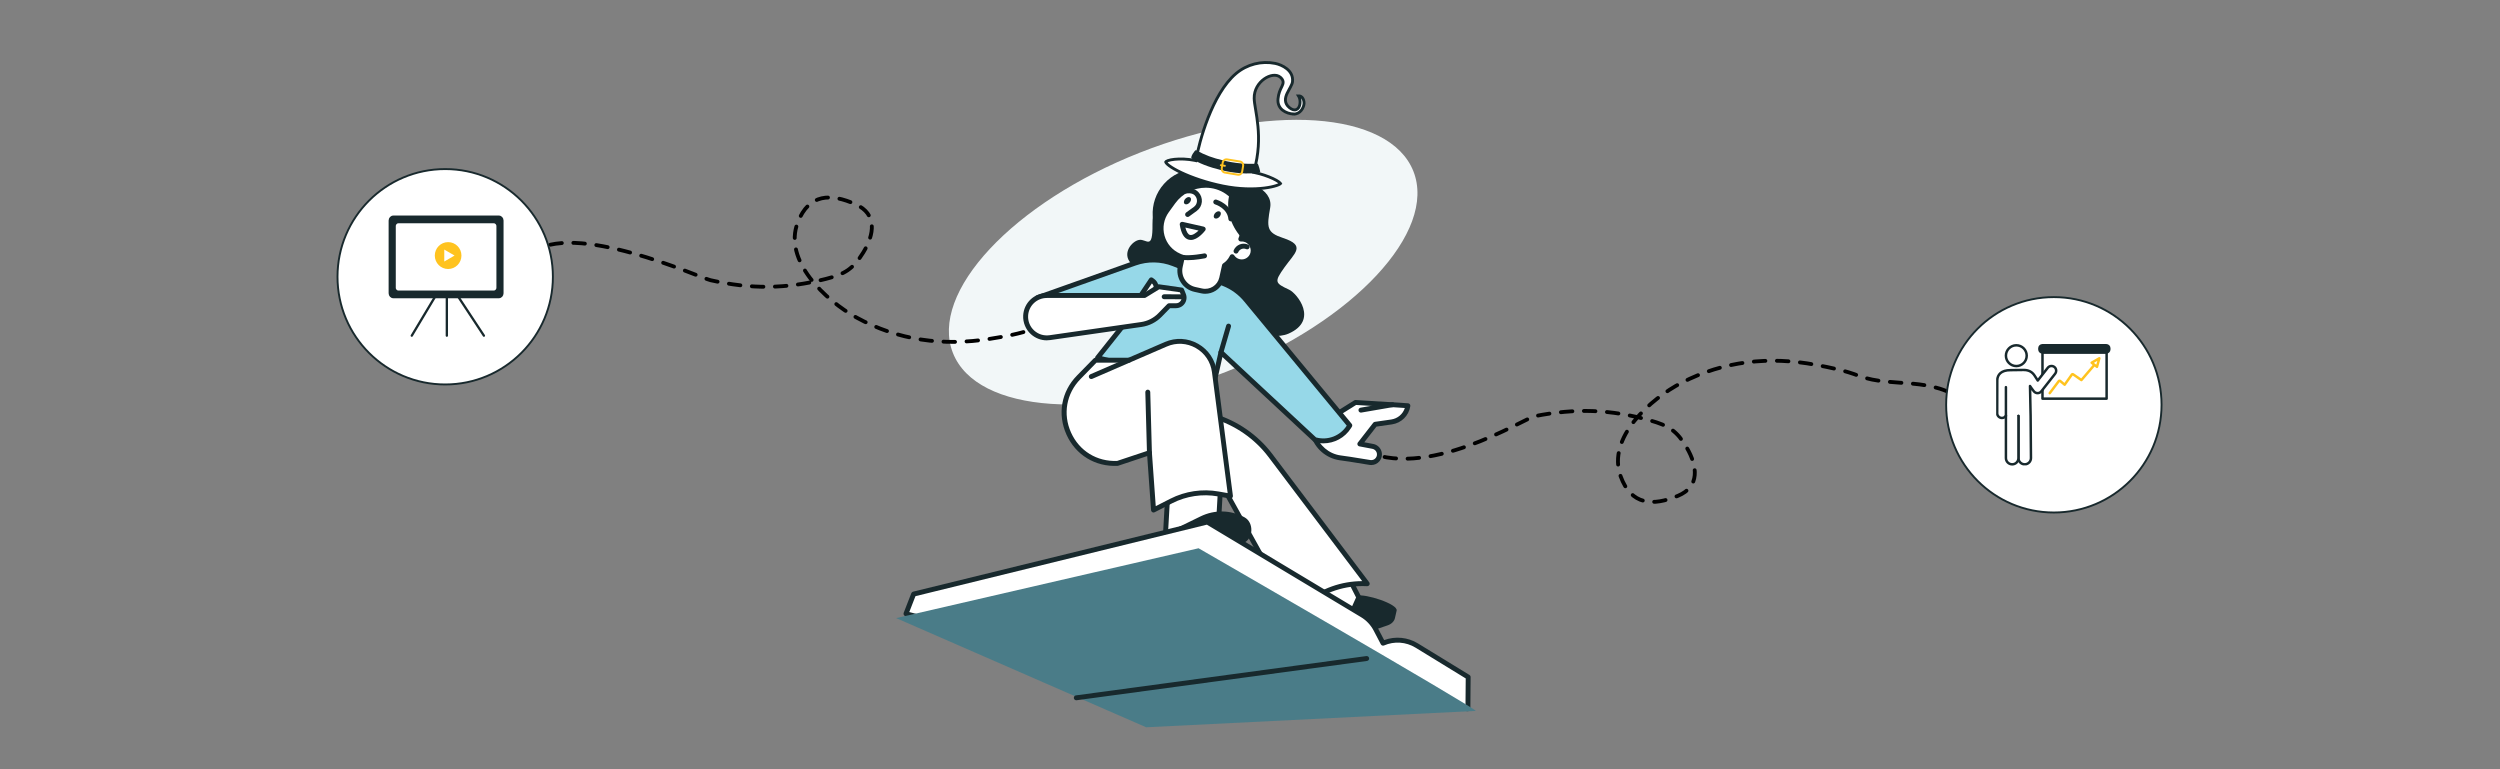 <svg width="1300" height="400" viewBox="0 0 1300 400" fill="none" xmlns="http://www.w3.org/2000/svg">
<rect x="0" y="0" width="1300" height="400" fill="#808080" stroke="none"/>
<ellipse cx="128.732" cy="61.25" rx="128.732" ry="61.25" transform="matrix(0.93 -0.367 -0.367 -0.93 518.007 240.526)" fill="#F2F7F8"/>
<path d="M543.691 169.74C541.432 169.351 539.604 170.218 537.504 170.984C530.198 173.648 522.397 174.977 514.737 176.202C490.471 180.085 466.98 177.007 445.292 165.062C429.433 156.327 407.027 135.494 414.859 115.575C420.738 100.622 432.009 100.445 444.915 106.232C456.302 111.338 454.678 121.871 448.887 131.309C443.531 140.038 439.13 142.581 429.449 145.039C408.65 150.319 390.557 150.432 369.477 145.706C364.004 144.479 297.5 113.92 276 131.92" stroke="black" stroke-width="2" stroke-linecap="round" stroke-linejoin="round" stroke-dasharray="6 6"/>
<path d="M1022.5 209.501C1004.5 195.001 984.499 202.001 966.791 195.519C959.558 192.664 951.794 191.131 944.168 189.706C920.013 185.189 896.449 187.651 874.456 199.024C858.373 207.341 835.43 227.581 842.737 247.698C848.223 262.799 859.486 263.272 872.539 257.824C884.056 253.018 882.707 242.446 877.165 232.86C872.04 223.994 867.708 221.336 858.094 218.626C837.44 212.803 819.356 212.216 798.16 216.389C792.657 217.473 740.499 251.001 708 233.502" stroke="black" stroke-width="2" stroke-linecap="round" stroke-linejoin="round" stroke-dasharray="6 6"/>
<circle cx="231.5" cy="143.92" r="56" fill="white" stroke="#18292D"/>
<g clip-path="url(#clip0_711_9308)">
<path d="M214.12 174.546L231.97 144.706L251.632 174.546" stroke="#18292D" stroke-width="1.205" stroke-linecap="round" stroke-linejoin="round"/>
<path d="M232.355 135.565V174.546" stroke="#18292D" stroke-width="1.205" stroke-linecap="round" stroke-linejoin="round"/>
<path d="M259.397 154.489H204.536C203.519 154.489 202.688 153.601 202.688 152.505V114.678C202.688 113.582 203.519 112.687 204.536 112.687H259.397C260.414 112.687 261.245 113.575 261.245 114.671V152.505C261.245 153.601 260.421 154.489 259.397 154.489Z" fill="#18292D" stroke="#18292D" stroke-width="1.205" stroke-linecap="round" stroke-linejoin="round"/>
<path d="M205.202 149.597V117.587C205.202 116.44 206.069 115.509 207.136 115.509H256.804C257.871 115.509 258.738 116.44 258.738 117.587V149.597C258.738 150.743 257.871 151.675 256.804 151.675H207.129C206.062 151.675 205.195 150.743 205.195 149.597H205.202Z" fill="white" stroke="#18292D" stroke-width="1.205" stroke-linecap="round" stroke-linejoin="round"/>
<path d="M233.024 125.901C229.194 125.901 226.095 129.027 226.095 132.893C226.095 136.751 229.203 139.886 233.024 139.886C236.853 139.886 239.952 136.759 239.952 132.893C239.952 129.036 236.845 125.901 233.024 125.901ZM231.02 136.003V129.775L236.369 132.885L231.02 135.994V136.003Z" fill="#FFC31F"/>
</g>
<circle cx="1068" cy="210.5" r="56" fill="white" stroke="#18292D"/>
<g clip-path="url(#clip1_711_9308)">
<path d="M1095.28 179.542H1062.03C1061.19 179.542 1060.5 180.226 1060.5 181.07V181.725C1060.5 182.569 1061.19 183.254 1062.03 183.254H1095.28C1096.12 183.254 1096.81 182.569 1096.81 181.725V181.07C1096.81 180.226 1096.12 179.542 1095.28 179.542Z" fill="#18292D" stroke="#18292D" stroke-width="1.3" stroke-linecap="round" stroke-linejoin="round"/>
<path d="M1065.86 204.438L1070.58 198.17C1070.66 198.063 1070.78 197.99 1070.92 197.978C1071.05 197.961 1071.19 198.001 1071.29 198.091L1073.62 200.054L1077.36 194.779C1077.51 194.559 1077.82 194.503 1078.04 194.661L1082.33 197.634L1089.84 188.85" stroke="#FFC31F" stroke-width="1.3" stroke-linecap="round" stroke-linejoin="round"/>
<path d="M1091.65 186.3L1087.67 188.613L1090.43 190.746L1091.65 186.3L1087.67 188.613L1090.43 190.746L1091.65 186.3Z" fill="white"/>
<path d="M1091.65 186.3L1087.67 188.613L1090.43 190.746L1091.65 186.3ZM1091.65 186.3L1087.67 188.613L1090.43 190.746L1091.65 186.3Z" stroke="#FFC31F" stroke-width="1.3" stroke-linecap="round" stroke-linejoin="round"/>
<path d="M1095.44 183.254H1062.09V207.304H1095.44V183.254Z" stroke="#18292D" stroke-width="1.3" stroke-linecap="round" stroke-linejoin="round"/>
<path d="M1049.59 216.292V238.198C1049.59 239.998 1051.05 241.453 1052.85 241.453C1054.65 241.453 1056.1 239.998 1056.1 238.198L1055.92 216.292L1055.6 200.721C1056.23 201.657 1056.88 202.577 1057.59 203.468L1057.63 203.513C1058.1 204.094 1058.8 204.433 1059.55 204.433C1060.3 204.433 1061.01 204.089 1061.48 203.491L1068.64 194.38C1069.48 193.319 1069.39 191.756 1068.35 190.893C1067.28 189.996 1065.68 190.171 1064.83 191.26L1059.63 197.883C1059.1 197.099 1058.58 196.275 1058.05 195.412C1056.86 193.511 1055.02 192.349 1052.25 192.382C1052.21 192.382 1052.17 192.382 1052.14 192.382L1045.53 192.473C1040.64 192.45 1038.64 194.808 1038.58 197.781C1038.58 197.894 1038.54 214.83 1038.54 214.83C1038.51 216.19 1039.59 217.313 1040.95 217.347C1040.97 217.347 1040.99 217.347 1041.01 217.347C1041.87 217.347 1042.63 216.901 1043.07 216.23" fill="white"/>
<path d="M1049.59 216.292V238.198C1049.59 239.998 1051.05 241.453 1052.85 241.453C1054.65 241.453 1056.1 239.998 1056.1 238.198L1055.92 216.292L1055.6 200.721C1056.23 201.657 1056.88 202.577 1057.59 203.468L1057.63 203.513C1058.1 204.094 1058.8 204.433 1059.55 204.433C1060.3 204.433 1061.01 204.089 1061.48 203.491L1068.64 194.38C1069.48 193.319 1069.39 191.756 1068.35 190.893C1067.28 189.996 1065.68 190.171 1064.83 191.26L1059.63 197.883C1059.1 197.099 1058.58 196.275 1058.05 195.412C1056.86 193.511 1055.02 192.349 1052.25 192.382C1052.21 192.382 1052.17 192.382 1052.14 192.382L1045.53 192.473C1040.64 192.45 1038.64 194.808 1038.58 197.781C1038.58 197.894 1038.54 214.83 1038.54 214.83C1038.51 216.19 1039.59 217.313 1040.95 217.347C1040.97 217.347 1040.99 217.347 1041.01 217.347C1041.87 217.347 1042.63 216.901 1043.07 216.23" stroke="#18292D" stroke-width="1.3" stroke-linecap="round" stroke-linejoin="round"/>
<path d="M1048.49 190.357C1051.47 190.357 1053.89 187.937 1053.89 184.953C1053.89 181.968 1051.47 179.548 1048.49 179.548C1045.5 179.548 1043.08 181.968 1043.08 184.953C1043.08 187.937 1045.5 190.357 1048.49 190.357Z" fill="white" stroke="#18292D" stroke-width="1.3" stroke-linecap="round" stroke-linejoin="round"/>
<path d="M1049.59 216.292V238.198C1049.59 239.998 1048.14 241.453 1046.34 241.453C1044.54 241.453 1043.08 239.998 1043.08 238.198V216.292" fill="white"/>
<path d="M1049.59 216.292V238.198C1049.59 239.998 1048.14 241.453 1046.34 241.453C1044.54 241.453 1043.08 239.998 1043.08 238.198V216.292" stroke="#18292D" stroke-width="1.3" stroke-linecap="round" stroke-linejoin="round"/>
<path d="M1043.08 201.318V216.291" stroke="#18292D" stroke-width="1.3" stroke-linecap="round" stroke-linejoin="round"/>
</g>
<path d="M682.133 223.496L682.94 226.159C684.873 232.496 690.301 237.157 696.857 238.091L701.991 238.821L712.374 240.498C715.588 241.023 718.161 237.874 717.022 234.814C716.497 233.418 715.293 232.407 713.834 232.138L707.099 230.87L715.05 220.653L723.551 219.437C727.943 218.81 731.4 215.378 732.078 211L704.833 209.297L682.12 223.483L682.133 223.496Z" fill="white"/>
<path d="M713.091 241.83C712.797 241.83 712.489 241.804 712.182 241.753L701.799 240.076L696.69 239.346C689.661 238.347 683.784 233.303 681.723 226.517L680.917 223.854C680.75 223.303 680.968 222.702 681.467 222.394L704.18 208.196C704.41 208.055 704.679 207.991 704.935 208.004L732.181 209.706C732.539 209.732 732.872 209.898 733.103 210.18C733.333 210.462 733.423 210.82 733.371 211.179C732.603 216.159 728.75 219.975 723.756 220.692L715.767 221.831L709.429 229.987L714.103 230.857C715.985 231.216 717.585 232.547 718.251 234.353C718.955 236.222 718.609 238.245 717.355 239.794C716.292 241.1 714.743 241.817 713.104 241.817L713.091 241.83ZM683.644 224.059L684.169 225.774C685.948 231.613 691.005 235.953 697.049 236.811L702.183 237.541L712.592 239.218C713.642 239.384 714.679 239 715.357 238.168C716.036 237.336 716.215 236.248 715.844 235.249C715.485 234.289 714.627 233.559 713.616 233.38L706.882 232.112C706.446 232.035 706.075 231.728 705.921 231.305C705.768 230.883 705.832 230.422 706.113 230.064L714.064 219.847C714.269 219.591 714.563 219.411 714.896 219.36L723.398 218.144C726.778 217.657 729.505 215.327 730.516 212.165L705.192 210.577L683.669 224.033L683.644 224.059Z" fill="#18292D"/>
<path d="M707.676 214.546C707.061 214.546 706.523 214.111 706.421 213.483C706.306 212.792 706.767 212.126 707.471 211.998L723.936 209.156C724.627 209.041 725.293 209.502 725.421 210.206C725.536 210.897 725.075 211.563 724.371 211.691L707.906 214.533C707.829 214.533 707.765 214.546 707.688 214.546H707.676Z" fill="#18292D"/>
<path d="M710.094 317.535L686.472 331.119L671.377 301.454L694.999 287.87L710.094 317.535Z" fill="white"/>
<path d="M686.472 332.4C686.344 332.4 686.229 332.387 686.101 332.348C685.768 332.246 685.486 332.016 685.32 331.696L670.225 302.03C669.918 301.429 670.135 300.686 670.724 300.34L694.346 286.756C694.654 286.577 695.012 286.538 695.345 286.641C695.678 286.743 695.96 286.974 696.126 287.294L711.221 316.959C711.528 317.561 711.311 318.303 710.722 318.649L687.1 332.233C686.908 332.348 686.677 332.4 686.46 332.4H686.472ZM673.067 301.966L686.997 329.34L708.392 317.036L694.462 289.662L673.067 301.966Z" fill="#18292D"/>
<path d="M633.187 279.689H605.941L607.644 249.602H634.89L633.187 279.689Z" fill="white"/>
<path d="M633.186 280.969H605.941C605.582 280.969 605.249 280.828 605.006 280.572C604.763 280.316 604.635 279.97 604.66 279.625L606.363 249.537C606.402 248.858 606.965 248.333 607.644 248.333H634.889C635.247 248.333 635.58 248.474 635.824 248.73C636.067 248.986 636.195 249.332 636.169 249.678L634.466 279.765C634.428 280.444 633.865 280.969 633.186 280.969ZM607.298 278.408H631.983L633.545 250.881H608.86L607.298 278.408Z" fill="#18292D"/>
<path d="M588.284 137.15C590.806 139.685 591.856 142.003 591.753 143.526C591.753 143.526 650.456 182.077 670.045 173.486C685.896 166.534 674.385 152.514 670.391 150.658C662.888 147.162 662.542 146.625 667.894 139.071C673.246 131.517 679.276 127.701 667.139 123.732C658.561 120.916 658.701 118.189 660.494 108.01C662.286 97.831 646.782 93.03 640.508 94.4C634.222 95.77 641.379 90.457 636.411 87.973C631.443 85.502 629.446 88.28 628.089 90.278C626.732 92.275 615.567 90.738 611.637 98.151C607.706 105.565 599.128 102.748 599.294 116.588C599.461 130.416 596.234 124.193 592.445 124.731C588.642 125.269 583.06 131.863 588.322 137.163L588.284 137.15Z" fill="#18292D"/>
<path d="M570.745 186.02L590.615 161.041L539.53 154.793L590.18 136.804C596.684 134.487 603.815 134.615 610.243 137.15L636.374 147.469C640.996 149.287 645.055 152.283 648.166 156.163L701.888 221.216L701.402 221.984C697.663 227.912 690.43 230.613 683.721 228.603L634.902 183.19L630.933 200.795L570.757 186.033L570.745 186.02Z" fill="#96D8E8"/>
<path d="M688.163 230.537C686.563 230.537 684.937 230.306 683.349 229.833C683.157 229.781 682.991 229.679 682.85 229.538L635.657 185.636L632.174 201.064C632.098 201.396 631.893 201.691 631.598 201.87C631.304 202.049 630.958 202.101 630.625 202.024L570.45 187.262C570.027 187.159 569.682 186.839 569.541 186.429C569.4 186.02 569.477 185.559 569.746 185.213L588.195 162.026L539.376 156.06C538.787 155.983 538.326 155.522 538.262 154.933C538.198 154.345 538.544 153.781 539.107 153.589L589.757 135.601C596.556 133.181 604.007 133.309 610.716 135.972L636.848 146.291C641.662 148.186 645.925 151.336 649.164 155.369L702.887 220.409C703.233 220.832 703.271 221.434 702.976 221.907L702.49 222.676C699.34 227.656 693.861 230.537 688.176 230.537H688.163ZM684.361 227.464C690.404 229.141 696.933 226.645 700.301 221.331L647.167 156.995C644.197 153.295 640.292 150.427 635.9 148.685L609.769 138.366C603.636 135.946 596.825 135.831 590.615 138.033L545.087 154.204L590.781 159.786C591.242 159.837 591.639 160.144 591.806 160.567C591.985 160.989 591.908 161.489 591.626 161.847L572.998 185.264L629.959 199.233L633.647 182.909C633.749 182.46 634.082 182.102 634.517 181.974C634.953 181.833 635.426 181.948 635.772 182.256L684.373 227.464H684.361Z" fill="#18292D"/>
<path d="M623.25 214.123L631.137 216.453C642.877 219.923 653.197 227.067 660.584 236.836L710.952 303.541H710.671C699.34 302.99 688.201 306.639 679.405 313.796L672.645 319.289L631.777 245.632L623.263 214.123H623.25Z" fill="white"/>
<path d="M672.632 320.569C672.555 320.569 672.466 320.569 672.389 320.544C672.017 320.467 671.697 320.237 671.518 319.904L630.65 246.247C630.599 246.157 630.561 246.054 630.535 245.965L622.021 214.456C621.906 214.008 622.021 213.534 622.366 213.201C622.699 212.881 623.186 212.766 623.621 212.894L631.508 215.224C643.428 218.745 654.119 226.145 661.608 236.055L711.976 302.76C712.271 303.157 712.322 303.695 712.092 304.13C711.861 304.565 711.388 304.847 710.901 304.809H710.619C699.583 304.284 688.79 307.817 680.224 314.782L673.464 320.275C673.234 320.467 672.952 320.557 672.658 320.557L672.632 320.569ZM632.955 245.145L673.016 317.33L678.598 312.798C687.036 305.935 697.522 302.222 708.34 302.184L659.573 237.604C652.416 228.117 642.186 221.05 630.791 217.682L625.094 216.005L632.968 245.145H632.955Z" fill="#18292D"/>
<path d="M599.834 265.209L609.103 260.471C616.619 256.63 625.184 255.363 633.506 256.835L639.857 257.962L631.471 193.318C629.921 181.347 617.323 174.19 606.235 178.991L587.069 187.288H569.618L560.925 196.173C544.152 213.33 557.148 242.15 581.103 240.934L597.708 235.403L599.834 265.209Z" fill="white"/>
<path d="M599.833 266.502C599.616 266.502 599.398 266.451 599.206 266.335C598.835 266.118 598.591 265.746 598.553 265.311L596.543 237.157L581.499 242.176C581.384 242.214 581.269 242.24 581.153 242.24C569.515 242.803 559.337 236.606 554.561 225.992C549.773 215.378 551.859 203.625 559.99 195.303L568.683 186.417C568.926 186.174 569.259 186.033 569.592 186.033H586.787L605.71 177.839C611.369 175.394 617.681 175.74 623.046 178.774C628.397 181.821 631.931 187.07 632.725 193.178L641.111 257.821C641.162 258.231 641.021 258.628 640.727 258.91C640.432 259.191 640.01 259.319 639.613 259.242L633.263 258.116C625.273 256.695 616.9 257.949 609.666 261.637L600.397 266.374C600.217 266.463 600.013 266.515 599.82 266.515L599.833 266.502ZM597.708 234.135C597.964 234.135 598.207 234.212 598.425 234.353C598.758 234.571 598.963 234.929 598.988 235.326L600.986 263.199L608.54 259.345C616.26 255.401 625.209 254.07 633.749 255.593L638.384 256.413L630.215 193.498C629.524 188.197 626.464 183.626 621.816 180.989C617.169 178.339 611.676 178.044 606.773 180.182L587.606 188.479C587.44 188.543 587.273 188.581 587.094 188.581H570.181L561.872 197.083C554.497 204.636 552.602 215.302 556.942 224.93C561.257 234.507 570.424 240.114 580.897 239.679L597.337 234.199C597.465 234.148 597.606 234.135 597.746 234.135H597.708Z" fill="#18292D"/>
<path d="M597.708 236.696C597.016 236.696 596.453 236.145 596.427 235.454L595.57 203.945C595.557 203.241 596.107 202.652 596.811 202.626C597.516 202.601 598.105 203.164 598.13 203.868L598.988 235.377C599.001 236.081 598.45 236.67 597.746 236.696H597.708Z" fill="#18292D"/>
<path d="M567.479 197.095C566.98 197.095 566.519 196.814 566.301 196.327C566.019 195.674 566.314 194.919 566.967 194.637L586.556 186.123C587.209 185.841 587.964 186.136 588.246 186.789C588.528 187.442 588.233 188.197 587.58 188.479L567.991 196.993C567.825 197.07 567.658 197.095 567.479 197.095Z" fill="#18292D"/>
<path d="M639.86 126.501C648.387 116.948 647.555 102.29 638.001 93.763C628.447 85.236 613.79 86.069 605.263 95.622C596.736 105.176 597.568 119.833 607.122 128.361C616.676 136.888 631.333 136.055 639.86 126.501Z" fill="#18292D"/>
<path d="M648.013 124.731C647.104 124.347 646.144 124.206 645.222 124.283C648.961 115.564 646.131 105.296 638.167 99.778C629.077 93.491 616.543 96.039 610.064 104.989L606.735 109.585C600.897 117.664 604.008 129.059 613.15 133.041L614.814 133.77L613.752 138.572C612.561 143.962 615.967 149.288 621.357 150.479L624.865 151.247C629.589 152.284 634.262 149.301 635.299 144.589L636.746 138.047C638.334 137.022 639.678 135.576 640.574 133.77L640.741 133.45C641.343 134.385 642.213 135.153 643.302 135.64C646.298 136.984 649.818 135.64 651.163 132.631C652.494 129.648 651.048 125.986 648.026 124.718L648.013 124.731Z" fill="white"/>
<path d="M626.759 152.77C626.029 152.77 625.3 152.693 624.583 152.527L621.074 151.759C618.13 151.106 615.62 149.352 614.007 146.816C612.381 144.281 611.856 141.26 612.496 138.315L613.329 134.538L612.624 134.231C607.913 132.182 604.43 128.162 603.086 123.194C601.729 118.24 602.676 113.003 605.698 108.842L609.027 104.246C615.992 94.618 629.384 92.147 638.897 98.727C646.745 104.156 649.997 114.168 647.039 123.105C647.539 123.194 648.038 123.348 648.512 123.54C650.266 124.283 651.687 125.742 652.404 127.56C653.121 129.378 653.095 131.414 652.314 133.155C650.688 136.792 646.412 138.443 642.763 136.817C642.097 136.523 641.496 136.139 640.958 135.665C640.139 136.894 639.089 137.969 637.872 138.84L636.541 144.883C635.965 147.495 634.403 149.736 632.136 151.182C630.498 152.219 628.641 152.757 626.759 152.757V152.77ZM626.964 97.614C620.946 97.614 614.916 100.469 611.088 105.756L607.759 110.353C605.198 113.886 604.392 118.329 605.544 122.529C606.696 126.728 609.641 130.147 613.636 131.888L615.3 132.618C615.864 132.861 616.171 133.475 616.043 134.064L614.98 138.866C614.481 141.132 614.89 143.475 616.145 145.434C617.4 147.393 619.346 148.75 621.612 149.249L625.12 150.017C629.141 150.901 633.135 148.353 634.031 144.333L635.478 137.79C635.555 137.457 635.747 137.176 636.029 136.996C637.475 136.062 638.641 134.756 639.409 133.232L639.575 132.912C639.78 132.502 640.19 132.234 640.651 132.208C641.112 132.17 641.547 132.4 641.803 132.784C642.302 133.539 642.994 134.141 643.813 134.5C646.169 135.55 648.934 134.487 649.984 132.131C650.484 131.017 650.496 129.711 650.023 128.521C649.549 127.343 648.64 126.382 647.513 125.922C646.822 125.627 646.079 125.525 645.324 125.576C644.876 125.614 644.44 125.409 644.184 125.051C643.915 124.68 643.864 124.206 644.044 123.796C647.564 115.589 644.786 105.936 637.437 100.853C634.275 98.663 630.626 97.614 626.977 97.614H626.964Z" fill="#18292D"/>
<path d="M642.736 131.875C642.557 131.875 642.39 131.837 642.211 131.76C641.571 131.478 641.276 130.71 641.558 130.07C642.838 127.215 646.193 125.922 649.048 127.202C649.688 127.484 649.983 128.252 649.701 128.892C649.419 129.532 648.651 129.827 648.011 129.545C646.449 128.854 644.592 129.545 643.901 131.12C643.683 131.594 643.223 131.875 642.736 131.875Z" fill="#18292D"/>
<path d="M617.552 112.824C617.155 112.824 616.771 112.645 616.515 112.299C616.105 111.723 616.233 110.929 616.796 110.507L620.804 107.6C621.739 106.922 622.328 105.885 622.417 104.745C622.52 103.606 622.11 102.479 621.316 101.66C621.278 101.621 621.252 101.583 621.214 101.544C621.175 101.493 619.844 99.97 616.464 100.699C615.772 100.84 615.094 100.418 614.94 99.726C614.786 99.035 615.222 98.356 615.913 98.203C620.535 97.191 622.776 99.432 623.173 99.906C624.466 101.263 625.119 103.106 624.965 104.976C624.799 106.858 623.838 108.573 622.302 109.687L618.294 112.594C618.064 112.76 617.808 112.837 617.539 112.837L617.552 112.824Z" fill="#18292D"/>
<path d="M633.775 113.08C632.853 113.848 631.752 113.874 631.317 113.157C630.882 112.44 631.291 111.224 632.213 110.455C633.135 109.687 634.236 109.662 634.671 110.379C635.107 111.096 634.697 112.312 633.775 113.08Z" fill="#18292D"/>
<path d="M618.257 105.68C617.335 106.448 616.234 106.473 615.799 105.756C615.363 105.027 615.76 103.823 616.695 103.055C617.629 102.287 618.718 102.261 619.153 102.978C619.588 103.708 619.191 104.911 618.257 105.68Z" fill="#18292D"/>
<path d="M614.736 116.639L625.67 119.11C625.67 119.11 616.99 130.479 614.736 116.639Z" fill="white"/>
<path d="M619.23 124.782C618.884 124.782 618.538 124.743 618.193 124.654C615.773 124.052 614.224 121.491 613.468 116.844C613.404 116.421 613.545 115.999 613.852 115.704C614.16 115.41 614.595 115.295 615.017 115.384L625.951 117.855C626.374 117.958 626.72 118.252 626.873 118.662C627.027 119.072 626.95 119.532 626.694 119.878C626.284 120.416 622.84 124.782 619.243 124.782H619.23ZM616.387 118.329C616.964 120.582 617.809 121.927 618.807 122.17C620.075 122.49 621.906 121.184 623.25 119.878L616.387 118.329Z" fill="#18292D"/>
<path d="M645.503 123.528C648.576 115.475 646.181 106.282 639.421 100.764C637.232 108.433 639.69 116.896 645.503 123.528Z" fill="#18292D"/>
<path d="M640.048 115.116C639.395 115.116 638.831 114.616 638.767 113.951C638.243 108.292 632.071 106.346 631.815 106.269C631.137 106.064 630.753 105.347 630.957 104.668C631.162 103.99 631.866 103.606 632.545 103.81C632.878 103.913 640.637 106.307 641.315 113.707C641.379 114.412 640.867 115.039 640.163 115.103C640.125 115.103 640.086 115.103 640.048 115.103V115.116Z" fill="#18292D"/>
<path d="M617.553 135.268C616.49 135.268 615.466 135.204 614.582 135.05C613.891 134.922 613.417 134.256 613.545 133.565C613.673 132.873 614.314 132.4 615.031 132.528C618.859 133.206 626.054 131.798 626.118 131.785C626.822 131.644 627.488 132.092 627.629 132.797C627.77 133.488 627.322 134.167 626.617 134.307C626.374 134.359 621.637 135.293 617.553 135.293V135.268Z" fill="#18292D"/>
<path d="M608.041 276.45L624.224 268.55C631.586 264.965 639.818 265.106 647.078 268.96C652.212 271.674 651.815 280.368 646.463 282.429L616.312 294.054C614.237 294.848 611.971 294.311 610.32 292.646L606.351 288.6C602.894 285.079 603.79 278.524 608.028 276.45H608.041Z" fill="#18292D"/>
<path d="M634.888 184.471C634.773 184.471 634.645 184.458 634.529 184.42C633.851 184.228 633.467 183.511 633.659 182.832L637.628 169.21C637.82 168.531 638.524 168.134 639.215 168.339C639.894 168.531 640.278 169.248 640.086 169.927L636.117 183.549C635.951 184.113 635.438 184.471 634.888 184.471Z" fill="#18292D"/>
<path d="M593.149 153.769L598.68 145.523L599.474 146.112C600.934 147.188 601.561 149.044 601.049 150.786L593.149 153.782V153.769Z" fill="white"/>
<path d="M593.149 155.049C592.906 155.049 592.663 154.985 592.432 154.832C591.843 154.435 591.69 153.641 592.087 153.052L597.618 144.807C597.81 144.512 598.117 144.32 598.463 144.256C598.808 144.205 599.154 144.282 599.436 144.487L600.229 145.075C602.111 146.458 602.931 148.904 602.265 151.144C602.06 151.823 601.356 152.22 600.678 152.002C599.999 151.797 599.615 151.093 599.82 150.414C600.14 149.313 599.82 148.135 598.988 147.367L594.212 154.486C593.969 154.857 593.559 155.049 593.149 155.049Z" fill="#18292D"/>
<path d="M595.147 153.667H544.344C538.467 153.667 533.615 158.289 533.346 164.165C533.013 171.092 539.082 176.584 545.932 175.586L593.547 168.749C597.209 168.224 600.602 166.496 603.188 163.845L607.925 158.993H611.548C614.506 158.993 616.516 156.01 615.428 153.27L614.455 150.837L602.535 149.134L595.16 153.679L595.147 153.667Z" fill="white"/>
<path d="M544.331 176.981C541.297 176.981 538.365 175.855 536.073 173.78C533.346 171.309 531.886 167.776 532.053 164.088C532.373 157.52 537.763 152.373 544.331 152.373H594.776L601.843 148.02C602.1 147.867 602.407 147.803 602.701 147.841L614.621 149.544C615.069 149.608 615.453 149.915 615.633 150.338L616.606 152.77C617.284 154.447 617.079 156.355 616.055 157.853C615.044 159.351 613.354 160.247 611.536 160.247H608.45L604.084 164.716C601.319 167.558 597.631 169.427 593.701 169.991L546.085 176.84C545.496 176.93 544.895 176.968 544.306 176.968L544.331 176.981ZM544.344 154.947C539.133 154.947 534.87 159.018 534.614 164.216C534.473 167.135 535.638 169.927 537.789 171.885C539.952 173.844 542.833 174.728 545.74 174.318L593.355 167.468C596.722 166.982 599.885 165.381 602.266 162.936L607.003 158.084C607.246 157.84 607.579 157.699 607.925 157.699H611.548C612.521 157.699 613.392 157.239 613.943 156.432C614.493 155.625 614.595 154.639 614.237 153.73L613.533 151.976L602.804 150.44L595.813 154.742C595.608 154.87 595.378 154.934 595.147 154.934H544.344V154.947Z" fill="#18292D"/>
<path d="M615.427 155.613L605.363 155.587C604.659 155.587 604.083 155.011 604.083 154.307C604.083 153.603 604.659 153.026 605.363 153.026L615.427 153.052C616.131 153.052 616.707 153.628 616.707 154.332C616.707 155.036 616.131 155.613 615.427 155.613Z" fill="#18292D"/>
<path d="M705.562 309.776L702.259 317.1C694.821 319.136 678.317 320.557 685.128 330.774L685.359 331.862C687.113 335.588 687.535 336.779 692.67 335.024L721.554 325.192C723.538 324.513 724.985 323.105 725.356 321.466L726.253 317.522C727.034 314.078 709.852 308.586 705.575 309.764L705.562 309.776Z" fill="#18292D"/>
<path d="M763.317 368.53L763.458 352.065L736.712 335.677C731.411 332.425 724.869 331.977 719.172 334.474L715.407 327.278C713.794 324.193 711.349 321.606 708.353 319.801L627.782 271.456L475.077 308.931L471.108 319.148L616.438 357.187L763.33 368.543L763.317 368.53Z" fill="white"/>
<path d="M763.318 369.811C763.318 369.811 763.254 369.811 763.215 369.811L616.323 358.455C616.247 358.455 616.17 358.442 616.093 358.416L470.789 320.378C470.43 320.288 470.136 320.045 469.969 319.725C469.803 319.405 469.79 319.021 469.918 318.675L473.887 308.458C474.041 308.074 474.374 307.779 474.771 307.677L627.475 270.215C627.795 270.138 628.154 270.189 628.435 270.355L709.006 318.701C712.207 320.621 714.806 323.374 716.535 326.677L719.761 332.848C725.561 330.71 732.065 331.337 737.365 334.589L764.112 350.978C764.496 351.208 764.726 351.631 764.726 352.079L764.585 368.544C764.585 368.902 764.432 369.235 764.176 369.478C763.945 369.696 763.625 369.811 763.305 369.811H763.318ZM616.644 355.907L762.05 367.148L762.178 352.783L736.047 336.766C731.118 333.744 724.998 333.322 719.697 335.639C719.082 335.908 718.365 335.652 718.045 335.063L714.281 327.868C712.77 324.987 710.491 322.58 707.7 320.903L627.578 272.826L476.038 310.007L472.825 318.265L616.656 355.907H616.644Z" fill="#18292D"/>
<path d="M767.44 369.671C764.034 366.265 623.25 285.092 623.25 285.092L466 321.415L596.004 378.185L767.44 369.671Z" fill="#4A7C88"/>
<path d="M559.669 364.139C559.041 364.139 558.491 363.679 558.401 363.026C558.312 362.321 558.798 361.681 559.502 361.592L710.504 341.158C711.208 341.068 711.848 341.555 711.938 342.259C712.028 342.963 711.541 343.603 710.837 343.693L559.835 364.127C559.835 364.127 559.72 364.127 559.669 364.127V364.139Z" fill="#18292D"/>
<path d="M621.124 83.376L621.884 83.531L622.013 82.766C622.73 78.526 624.757 70.054 628.192 61.3C631.635 52.525 636.448 43.581 642.683 38.286L642.683 38.286C648.405 33.425 655.95 31.537 663.123 32.978L663.123 32.978C664.777 33.311 667.237 34.202 669.171 35.781C671.083 37.341 672.439 39.528 672.095 42.532C672.006 43.311 671.601 44.218 671.03 45.285C670.866 45.591 670.688 45.911 670.505 46.24C670.078 47.006 669.623 47.823 669.259 48.625C668.734 49.783 668.33 51.046 668.43 52.324C668.532 53.643 669.162 54.881 670.505 55.978C671.791 57.029 673.029 57.423 674.101 56.982C675.129 56.558 675.659 55.497 675.884 54.488C676.117 53.446 676.083 52.244 675.799 51.209C675.671 50.742 675.48 50.268 675.212 49.851C675.455 49.84 675.674 49.86 675.87 49.903C676.36 50.008 676.766 50.265 677.098 50.633C677.784 51.392 678.134 52.613 678.105 53.728C678.077 54.803 677.584 56.263 676.637 57.426C675.704 58.572 674.384 59.375 672.692 59.304L672.661 60.054L672.692 59.304C670.786 59.225 668.604 58.593 666.982 57.314C665.394 56.061 664.318 54.174 664.56 51.443C664.812 48.593 665.673 46.824 666.353 45.427C666.45 45.227 666.544 45.034 666.632 44.847C666.972 44.12 667.289 43.348 667.212 42.531C667.131 41.668 666.637 40.924 665.783 40.173L665.783 40.172C664.734 39.249 663.288 38.999 661.826 39.197C660.357 39.396 658.788 40.054 657.36 41.069C654.503 43.098 652.085 46.648 652.172 51.147C652.201 52.666 652.533 54.657 652.92 56.982L652.949 57.154C653.353 59.578 653.821 62.416 654.124 65.626C654.728 72.041 654.668 79.933 652.076 88.845L651.849 89.627L652.647 89.79C655.818 90.435 659.31 91.629 661.955 92.868C663.281 93.489 664.362 94.106 665.078 94.652C665.438 94.927 665.673 95.16 665.803 95.339C665.84 95.39 665.864 95.43 665.878 95.458C665.813 95.523 665.7 95.613 665.522 95.722C665.153 95.947 664.592 96.2 663.834 96.457C662.326 96.969 660.141 97.464 657.414 97.798C651.964 98.464 644.419 98.478 635.912 96.747C627.38 95.011 619.719 92.322 614.27 89.752C611.542 88.466 609.392 87.22 607.971 86.154C607.257 85.618 606.756 85.15 606.456 84.767C606.16 84.389 606.154 84.217 606.154 84.199C606.154 84.199 606.154 84.199 606.154 84.199C606.159 84.185 606.196 84.111 606.357 83.99C606.549 83.847 606.851 83.689 607.278 83.535C608.129 83.228 609.343 82.979 610.809 82.829C613.735 82.532 617.527 82.645 621.124 83.376Z" fill="white" stroke="#18292D" stroke-width="1.5"/>
<path d="M635.026 88.474C641.264 89.993 648.88 90.835 655.224 89.634C655.628 89.558 654.213 85.077 653.971 85.093C647.951 85.476 641.88 84.851 636.053 83.426C630.455 82.056 627.02 80.855 621.917 78.098C621.405 77.822 618.819 81.766 619.598 82.34C622.937 84.805 629.021 87.011 635.026 88.474Z" fill="#18292D"/>
<path d="M636.789 90.241C635.478 89.974 634.599 88.713 634.817 87.382L635.297 84.447C635.405 83.788 635.764 83.21 636.309 82.819C636.854 82.427 637.516 82.271 638.174 82.379L644.862 83.473C646.245 83.688 647.153 84.987 646.93 86.35L646.45 89.284C646.342 89.943 645.983 90.521 645.438 90.913C644.893 91.305 644.231 91.46 643.573 91.353L636.885 90.258C636.853 90.254 636.82 90.247 636.789 90.241ZM644.752 84.5C644.734 84.497 644.714 84.493 644.696 84.49L638.007 83.396C637.621 83.332 637.231 83.425 636.91 83.655C636.589 83.886 636.377 84.227 636.313 84.613L635.833 87.548C635.77 87.935 635.863 88.325 636.093 88.646C636.324 88.967 636.665 89.177 637.051 89.242L643.739 90.336C644.126 90.4 644.515 90.307 644.836 90.077C645.158 89.846 645.369 89.505 645.433 89.119L645.913 86.184C645.976 85.797 645.884 85.408 645.653 85.087C645.434 84.781 645.115 84.575 644.752 84.501L644.752 84.5Z" fill="#FFC31F"/>
<path d="M637.575 86.359C637.644 86.022 637.426 85.693 637.089 85.625C636.752 85.556 636.423 85.774 636.354 86.111C636.286 86.448 636.504 86.777 636.841 86.846C637.178 86.914 637.507 86.696 637.575 86.359Z" fill="#16325B"/>
<path d="M636.884 86.708L634.702 86.358C634.441 86.316 634.263 86.069 634.304 85.808C634.346 85.547 634.593 85.368 634.854 85.41L637.036 85.76C637.297 85.802 637.475 86.049 637.434 86.31C637.392 86.57 637.145 86.749 636.884 86.708Z" fill="#FFC31F"/>
<defs>
<clipPath id="clip0_711_9308">
<rect width="59.932" height="63.241" fill="white" transform="translate(202 112)"/>
</clipPath>
<clipPath id="clip1_711_9308">
<rect width="59.35" height="63" fill="white" transform="translate(1038 179)"/>
</clipPath>
</defs>
</svg>
